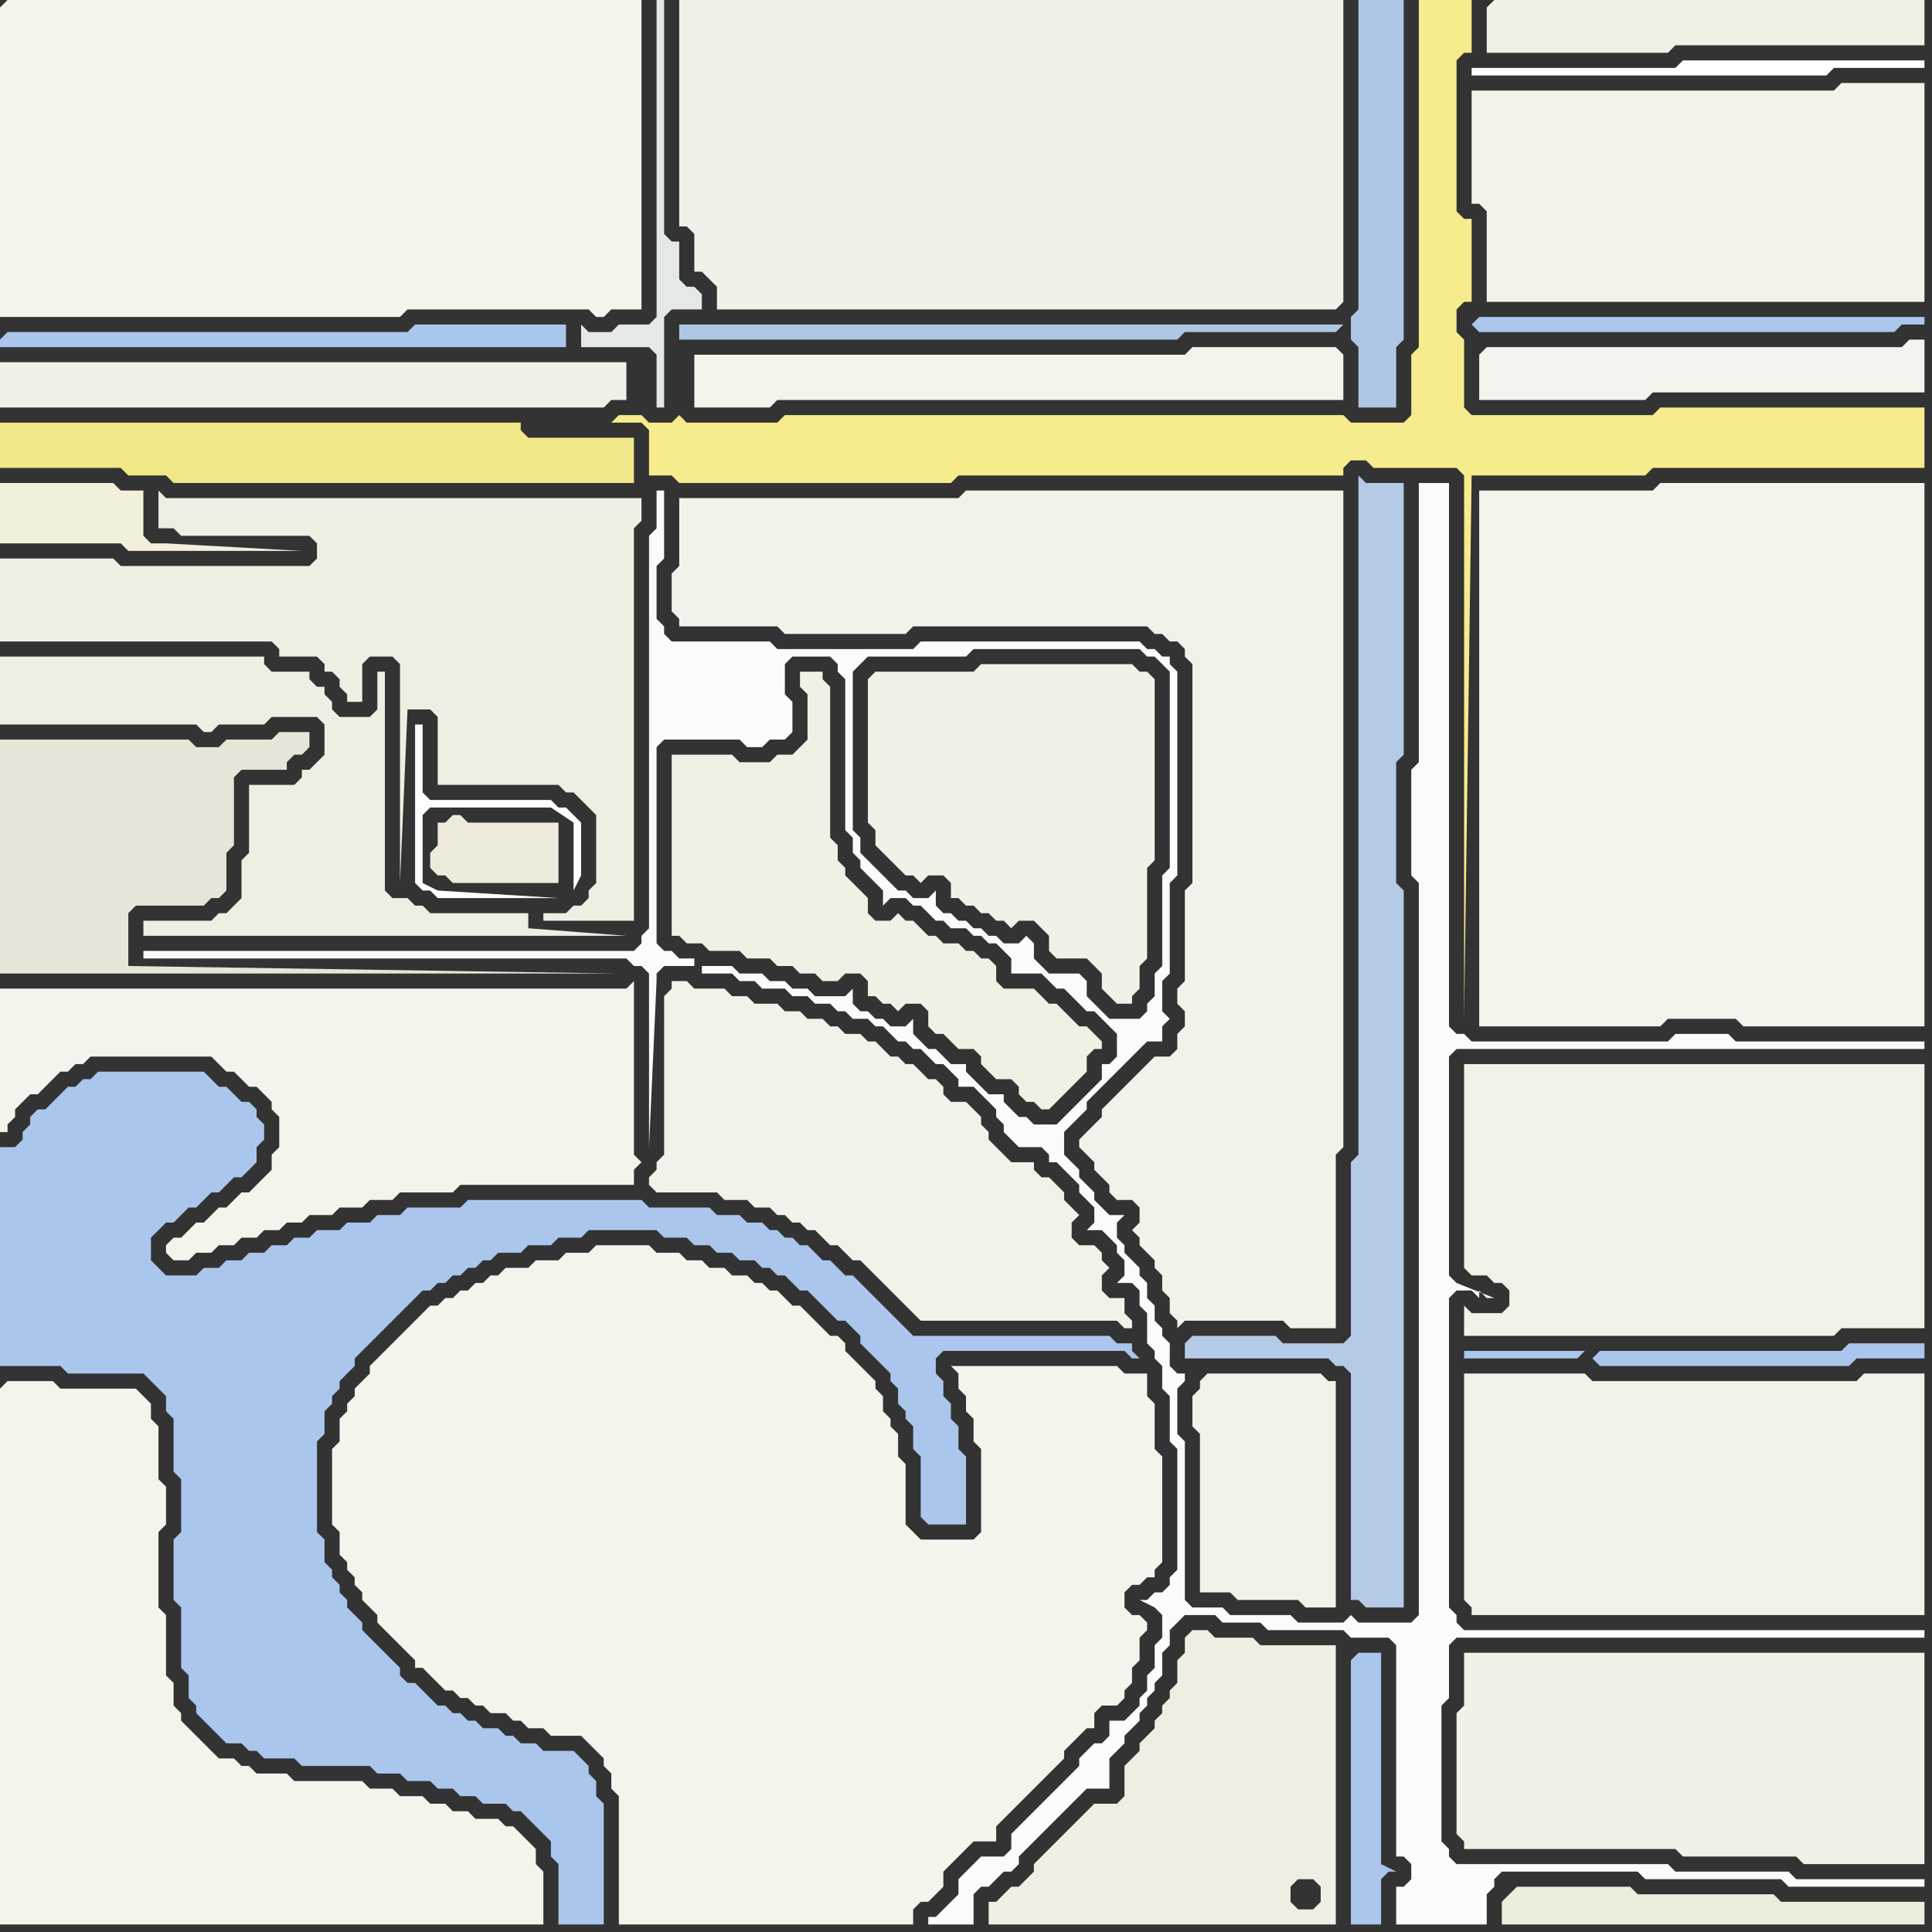 <svg width="256" height="256" xmlns="http://www.w3.org/2000/svg"><rect width="100%" height="100%" fill="#333333" stroke="none"/><script> 
var tempColor;
function hoverPath(evt){
obj = evt.target;
tempColor = obj.getAttribute("fill");
obj.setAttribute("fill","red");
//alert(tempColor);
//obj.setAttribute("stroke","red");}
function recoverPath(evt){
obj = evt.target;
obj.setAttribute("fill", tempColor);
//obj.setAttribute("stroke", tempColor);
}</script><path onmouseover="hoverPath(evt)" onmouseout="recoverPath(evt)" fill="rgb(244,243,236)" d="M  0,184l 0,71 72,0 0,-7 -1,-1 0,-2 -1,-1 -1,-1 -1,-1 -1,0 -1,-1 -3,0 -1,-1 -2,0 -1,-1 -2,0 -1,-1 -3,0 -1,-1 -3,0 -1,-1 -9,0 -1,-1 -4,0 -1,-1 -1,0 -1,-1 -2,0 -1,-1 -1,-1 -1,-1 -1,-1 -1,-1 0,-1 -1,-1 0,-3 -1,-1 0,-8 -1,-1 0,-10 1,-1 0,-5 -1,-1 0,-7 -1,-1 0,-2 -1,-1 -1,-1 -10,0 -1,-1 -6,0 -1,1Z"/>
<path onmouseover="hoverPath(evt)" onmouseout="recoverPath(evt)" fill="rgb(170,198,237)" d="M  4,148l 0,1 -1,1 0,1 -1,1 -2,0 0,29 8,0 1,1 10,0 1,1 1,1 1,1 0,2 1,1 0,7 1,1 0,7 -1,1 0,8 1,1 0,8 1,1 0,3 1,1 0,1 3,3 1,1 2,0 1,1 1,0 1,1 4,0 1,1 9,0 1,1 3,0 1,1 3,0 1,1 2,0 1,1 2,0 1,1 3,0 1,1 1,0 1,1 1,1 1,1 1,1 0,2 1,1 0,8 6,0 0,-16 -1,-1 0,-2 -1,-1 0,-1 -1,-1 -1,-1 -4,0 -1,-1 -2,0 -1,-1 -1,0 -1,-1 -2,0 -1,-1 -1,0 -1,-1 -1,0 -1,-1 -1,0 -1,-1 -1,-1 -1,-1 -1,0 -1,-1 0,-1 -1,-1 -1,-1 -1,-1 -1,-1 -1,-1 0,-1 -1,-1 -1,-1 0,-1 -1,-1 0,-1 -1,-1 0,-1 -1,-1 0,-3 -1,-1 0,-12 1,-1 0,-3 1,-1 0,-1 1,-1 0,-1 1,-1 1,-1 0,-1 1,-1 1,-1 1,-1 1,-1 1,-1 1,-1 1,-1 1,-1 1,-1 1,0 1,-1 1,0 1,-1 1,0 1,-1 1,0 1,-1 1,0 1,-1 3,0 1,-1 3,0 1,-1 3,0 1,-1 9,0 1,1 3,0 1,1 2,0 1,1 2,0 1,1 2,0 1,1 1,0 1,1 1,0 1,1 1,1 1,0 1,1 1,1 1,1 1,1 1,0 1,1 1,1 0,1 1,1 1,1 1,1 1,1 0,1 1,1 0,2 1,1 0,1 1,1 0,3 1,1 0,8 1,1 5,0 0,-9 -1,-1 0,-3 -1,-1 0,-2 -1,-1 0,-2 -1,-1 0,-2 1,-1 24,0 1,1 1,0 -1,-1 0,-1 -2,0 -1,-1 -26,0 -1,-1 -1,-1 -1,-1 -1,-1 -1,-1 -1,-1 -1,-1 -1,-1 -1,0 -1,-1 -1,-1 -1,0 -1,-1 -1,-1 -1,0 -1,-1 -1,0 -1,-1 -1,0 -1,-1 -2,0 -1,-1 -3,0 -1,-1 -8,0 -1,-1 -23,0 -1,1 -7,0 -1,1 -3,0 -1,1 -3,0 -1,1 -3,0 -1,1 -2,0 -1,1 -2,0 -1,1 -2,0 -1,1 -2,0 -1,1 -2,0 -1,1 -4,0 -1,-1 -1,-1 0,-3 1,-1 1,-1 1,0 1,-1 1,-1 1,0 1,-1 1,-1 1,0 1,-1 1,-1 1,0 1,-1 1,-1 0,-2 1,-1 0,-2 -1,-1 0,-1 -1,-1 -1,0 -1,-1 -1,-1 -1,0 -1,-1 -1,-1 -14,0 -1,1 -1,0 -1,1 -1,0 -1,1 -1,1 -1,1 -1,0 -1,1Z"/>
<path onmouseover="hoverPath(evt)" onmouseout="recoverPath(evt)" fill="rgb(239,238,227)" d="M  19,122l 0,2 64,0 -13,-1 0,-2 -13,0 -1,-1 -1,0 -1,-1 -2,0 -1,-1 0,-29 -1,0 0,5 -1,1 -4,0 -1,-1 0,-1 -1,-1 0,-1 -1,0 -1,-1 0,-1 -5,0 -1,-1 0,-1 -35,0 0,9 26,0 1,1 1,0 1,-1 6,0 1,-1 6,0 1,1 0,4 -1,1 -1,1 -1,0 0,1 -1,1 -6,0 0,9 -1,1 0,5 -1,1 -1,1 -1,0 -1,1Z"/>
<path onmouseover="hoverPath(evt)" onmouseout="recoverPath(evt)" fill="rgb(242,231,136)" d="M  63,56l -63,0 0,6 16,0 1,1 5,0 1,1 61,0 0,-6 -14,0 -1,-1 0,-1Z"/>
<path onmouseover="hoverPath(evt)" onmouseout="recoverPath(evt)" fill="rgb(239,238,227)" d="M  77,122l 7,0 0,-52 1,-1 0,-3 -63,0 -1,-1 0,5 2,0 1,1 17,0 1,1 0,2 -1,1 -25,0 -1,-1 -15,0 0,11 36,0 1,1 0,1 5,0 1,1 0,1 1,0 1,1 0,1 1,1 0,1 2,0 0,-5 1,-1 3,0 1,1 0,29 1,-23 3,0 1,1 0,9 16,0 1,1 1,0 1,1 1,1 1,1 0,9 -1,1 0,1 -1,1 -1,0 -1,1 -3,0 0,1Z"/>
<path onmouseover="hoverPath(evt)" onmouseout="recoverPath(evt)" fill="rgb(246,235,141)" d="M  88,56l -2,0 -1,-1 -3,0 -1,1 4,0 1,1 0,6 3,0 1,1 36,0 1,-1 51,0 0,-1 1,-1 2,0 1,1 11,0 1,1 0,72 1,-72 23,0 1,-1 36,0 0,-8 -35,0 -1,1 -24,0 -1,-1 0,-9 -1,-1 0,-3 1,-1 1,0 0,-11 -1,0 -1,-1 0,-20 1,-1 1,0 0,-7 -7,0 0,46 -1,1 0,8 -1,1 -7,0 -1,-1 -74,0 -1,1 -12,0 -1,-1 0,0 -1,1 -1,0 -3,-2 0,0 3,2Z"/>
<path onmouseover="hoverPath(evt)" onmouseout="recoverPath(evt)" fill="rgb(241,240,228)" d="M  89,102l 0,22 1,0 1,1 2,0 1,1 4,0 1,1 3,0 1,1 2,0 1,1 2,0 1,1 2,0 1,-1 2,0 1,1 0,2 1,0 1,1 1,0 1,1 1,-1 2,0 1,1 0,2 1,1 1,0 1,1 1,1 2,0 1,1 0,1 1,1 1,1 2,0 1,1 0,1 1,1 1,0 1,1 1,0 1,-1 0,0 2,-2 1,-1 1,-1 0,-2 1,-1 1,0 0,-1 -1,-1 0,0 -1,-1 -1,0 -1,-1 -1,-1 -1,-1 -1,0 -1,-1 -1,-1 -4,0 -1,-1 0,-2 -1,-1 -1,0 -1,-1 -1,0 -1,-1 -2,0 -1,-1 -1,0 -1,-1 -1,-1 -1,0 -1,-1 -1,1 -2,0 -1,-1 0,-2 -1,-1 -1,-1 -1,-1 0,-1 -1,-1 0,-2 -1,-1 0,-20 -1,-1 0,-1 -3,0 0,2 1,1 0,6 -1,1 -1,1 -2,0 -1,1 -4,0 -1,-1 -8,0Z"/>
<path onmouseover="hoverPath(evt)" onmouseout="recoverPath(evt)" fill="rgb(243,242,234)" d="M  92,66l -2,0 0,9 -1,1 0,5 1,1 0,1 13,0 1,1 16,0 1,-1 31,0 1,1 1,0 1,1 1,0 1,1 0,1 1,1 0,29 -1,1 0,12 -1,1 0,2 1,1 0,2 -1,1 0,2 -1,1 -2,0 -1,1 -1,1 -1,1 -1,1 -1,1 -1,1 -1,1 0,1 -3,3 0,1 1,1 0,0 1,1 0,1 1,1 1,1 0,1 1,1 2,0 1,1 0,2 -1,1 1,1 0,1 1,1 1,1 0,1 1,1 0,2 1,1 0,2 1,1 0,1 1,-1 13,0 1,1 6,0 0,-23 1,-1 0,-87 -50,0 -1,1Z"/>
<path onmouseover="hoverPath(evt)" onmouseout="recoverPath(evt)" fill="rgb(180,202,230)" d="M  157,178l 0,2 19,0 1,1 1,0 1,1 0,30 1,0 1,1 5,0 0,-95 -1,-1 0,-16 1,-1 0,-36 -5,0 -1,-1 0,90 -1,1 0,23 -1,1 -8,0 -1,-1 -11,0 -1,1Z"/>
<path onmouseover="hoverPath(evt)" onmouseout="recoverPath(evt)" fill="rgb(170,198,237)" d="M  179,220l 0,35 4,0 0,-6 1,-1 1,0 -2,-1 0,-28 -3,0 -1,1Z"/>
<path onmouseover="hoverPath(evt)" onmouseout="recoverPath(evt)" fill="rgb(244,242,234)" d="M  195,14l 0,13 1,0 1,1 0,12 58,0 0,-29 -11,0 -1,1 -48,0Z"/>
<path onmouseover="hoverPath(evt)" onmouseout="recoverPath(evt)" fill="rgb(237,237,221)" d="M  200,251l -1,1 0,3 56,0 0,-3 -19,0 -1,-1 -18,0 -1,-1 -15,0 -1,1Z"/>
<path onmouseover="hoverPath(evt)" onmouseout="recoverPath(evt)" fill="rgb(171,198,237)" d="M  211,180l 0,0 1,1 33,0 1,-1 9,0 0,-2 -10,0 -1,1 -32,0 -1,1 -1,-1 -16,0 0,1 15,0 1,-1 1,1Z"/>
<path onmouseover="hoverPath(evt)" onmouseout="recoverPath(evt)" fill="rgb(170,198,237)" d="M  0,45l 0,1 75,0 0,-3 -20,0 -1,1 -53,0 -1,1Z"/>
<path onmouseover="hoverPath(evt)" onmouseout="recoverPath(evt)" fill="rgb(244,243,236)" d="M  0,1l 0,41 53,0 1,-1 24,0 1,1 1,0 1,-1 4,0 0,-41 -84,0 -1,1Z"/>
<path onmouseover="hoverPath(evt)" onmouseout="recoverPath(evt)" fill="rgb(242,239,221)" d="M  0,67l 0,5 16,0 1,1 23,0 -18,-1 -2,0 -1,-1 0,-6 -3,0 -1,-1 -15,0Z"/>
<path onmouseover="hoverPath(evt)" onmouseout="recoverPath(evt)" fill="rgb(244,243,236)" d="M  22,165l 0,1 1,1 2,0 1,-1 2,0 1,-1 2,0 1,-1 2,0 1,-1 2,0 1,-1 2,0 1,-1 3,0 1,-1 3,0 1,-1 3,0 1,-1 7,0 1,-1 23,0 0,-2 1,-1 -1,-1 0,-23 -1,1 -83,0 0,19 1,0 0,-1 1,-1 0,-1 1,-1 1,-1 1,0 1,-1 1,-1 1,-1 1,0 1,-1 1,0 1,-1 16,0 1,1 1,1 1,0 1,1 1,1 1,0 1,1 1,1 0,1 1,1 0,4 -1,1 0,2 -1,1 -1,1 -1,1 -1,0 -1,1 -1,1 -1,0 -2,2 -1,0 -1,1 -1,1 -1,0 -1,1Z"/>
<path onmouseover="hoverPath(evt)" onmouseout="recoverPath(evt)" fill="rgb(231,229,215)" d="M  30,113l 1,-1 0,-9 1,-1 6,0 0,-1 1,-1 1,0 1,-1 0,-2 -4,0 -1,1 -6,0 -1,1 -3,0 -1,-1 -25,0 0,31 82,0 -65,-1 0,-7 1,-1 9,0 1,-1 1,0 1,-1Z"/>
<path onmouseover="hoverPath(evt)" onmouseout="recoverPath(evt)" fill="rgb(244,243,236)" d="M  55,175l -3,3 -1,1 -2,2 0,1 -1,1 -1,1 0,1 -1,1 0,1 -1,1 0,3 -1,1 0,10 1,1 0,3 1,1 0,1 1,1 0,1 1,1 0,1 1,1 1,1 0,1 1,1 1,1 1,1 1,1 1,1 0,1 1,0 1,1 1,1 1,1 1,0 1,1 1,0 1,1 1,0 1,1 2,0 1,1 1,0 1,1 2,0 1,1 4,0 1,1 1,1 1,1 0,1 1,1 0,2 1,1 0,17 39,0 0,-2 1,-1 1,0 1,-1 1,-1 0,-2 1,-1 1,-1 1,-1 1,-1 3,0 0,-2 1,-1 5,-5 1,-1 2,-2 0,-1 2,-2 1,-1 1,0 0,-2 1,-1 2,0 1,-1 0,-1 1,-1 0,-2 1,-1 0,-3 1,-1 0,-1 -1,-1 -1,0 -1,-1 0,-2 1,-1 1,0 1,-1 1,0 0,-1 1,-1 0,-14 -1,-1 0,-6 -1,-1 0,-3 -3,0 -1,-1 -22,0 1,1 0,2 1,1 0,2 1,1 0,3 1,1 0,11 -1,1 -7,0 -1,-1 -1,-1 0,-8 -1,-1 0,-3 -1,-1 0,-1 -1,-1 0,-2 -1,-1 0,-1 -1,-1 -1,-1 -1,-1 -1,-1 0,-1 -1,-1 -1,0 -1,-1 -1,-1 -1,-1 -1,-1 -1,0 -1,-1 -1,-1 -1,0 -1,-1 -1,0 -1,-1 -2,0 -1,-1 -2,0 -1,-1 -2,0 -1,-1 -3,0 -1,-1 -7,0 -1,1 -3,0 -1,1 -3,0 -1,1 -3,0 -1,1 -1,0 -1,1 -1,0 -1,1 -1,0 -1,1 -1,0 -1,1 -1,0 -1,1 -1,1Z"/>
<path onmouseover="hoverPath(evt)" onmouseout="recoverPath(evt)" fill="rgb(238,235,221)" d="M  58,111l 0,1 -1,1 0,2 1,1 1,0 1,1 14,0 0,-8 -12,0 -1,-1 -1,0 -1,1 -1,0Z"/>
<path onmouseover="hoverPath(evt)" onmouseout="recoverPath(evt)" fill="rgb(242,241,233)" d="M  68,54l 12,0 1,-1 2,0 0,-5 -83,0 0,6Z"/>
<path onmouseover="hoverPath(evt)" onmouseout="recoverPath(evt)" fill="rgb(254,254,254)" d="M  76,117l 0,1 1,-2 0,-7 -1,-1 0,0 -1,-1 -1,0 -1,-1 -16,0 -1,-1 0,-9 -1,0 0,21 1,1 1,0 1,1 16,0 -16,-1 -2,-1 0,-9 1,-1 16,0 3,2Z"/>
<path onmouseover="hoverPath(evt)" onmouseout="recoverPath(evt)" fill="rgb(243,242,234)" d="M  86,157l 0,0 1,1 8,0 1,1 3,0 1,1 2,0 1,1 1,0 1,1 1,0 1,1 1,0 1,1 1,1 1,0 1,1 1,1 1,0 1,1 1,1 1,1 1,1 1,1 1,1 1,1 1,1 26,0 1,1 1,0 0,-1 -1,-1 0,-2 -2,0 -1,-1 0,-2 1,-1 -1,-1 0,-1 -1,-1 -2,0 -1,-1 0,-2 1,-1 -1,-1 0,0 -1,-1 0,-1 -1,-1 -1,-1 -1,0 -1,-1 0,-1 -3,0 -1,-1 -1,-1 -1,-1 0,-1 -1,-1 0,-1 -1,-1 -1,-1 -2,0 -1,-1 0,-1 -1,-1 -1,0 -1,-1 -1,-1 -1,0 -1,-1 -1,0 -1,-1 -1,-1 -1,0 -1,-1 -2,0 -1,-1 -1,0 -1,-1 -2,0 -1,-1 -2,0 -1,-1 -3,0 -1,-1 -2,0 -1,-1 -4,0 -1,-1 -2,0 0,1 -1,1 0,21 -1,1 0,1 -1,1Z"/>
<path onmouseover="hoverPath(evt)" onmouseout="recoverPath(evt)" fill="rgb(228,232,231)" d="M  91,38l -1,-1 0,-5 -1,0 -1,-1 0,-31 -1,0 0,42 -1,1 -4,0 -1,1 -3,0 -1,-1 0,3 9,0 1,1 0,7 1,0 0,-12 1,-1 4,0 0,-2 -1,-1Z"/>
<path onmouseover="hoverPath(evt)" onmouseout="recoverPath(evt)" fill="rgb(244,243,236)" d="M  92,51l 0,3 10,0 1,-1 75,0 0,-6 -1,-1 -19,0 -1,1 -65,0Z"/>
<path onmouseover="hoverPath(evt)" onmouseout="recoverPath(evt)" fill="rgb(241,240,233)" d="M  110,41l 67,0 1,-1 0,-40 -88,0 0,30 1,0 1,1 0,5 1,0 1,1 1,1 0,3Z"/>
<path onmouseover="hoverPath(evt)" onmouseout="recoverPath(evt)" fill="rgb(242,241,231)" d="M  115,91l 0,18 1,1 0,2 1,1 1,1 1,1 1,1 1,0 1,1 1,-1 2,0 1,1 0,2 1,0 1,1 1,0 1,1 1,0 1,1 1,0 1,1 1,-1 2,0 1,1 1,1 0,2 1,1 4,0 1,1 1,1 0,2 1,1 1,1 2,0 0,-1 1,-1 0,-3 1,-1 0,-12 1,-1 0,-24 -1,-1 -1,0 -1,-1 -20,0 -1,1 -13,0 -1,1Z"/>
<path onmouseover="hoverPath(evt)" onmouseout="recoverPath(evt)" fill="rgb(252,251,249)" d="M  125,253l -1,1 -1,0 0,1 6,0 0,-4 1,-1 1,0 1,-1 1,-1 1,0 1,-1 0,-1 1,-1 1,-1 6,-6 1,-1 3,0 0,-4 1,-1 1,-1 0,-1 1,-1 1,-1 0,-1 1,-1 0,-1 1,-1 0,-1 1,-1 0,-3 1,-1 0,-2 1,-1 1,-1 4,0 1,1 5,0 1,1 10,0 1,1 5,0 1,1 0,28 1,0 1,1 0,2 -1,1 -1,0 0,5 12,0 0,-4 1,-1 0,-1 1,-1 18,0 1,1 18,0 1,1 18,0 0,-1 -17,0 -1,-1 -15,0 -1,-1 -28,0 -1,-1 0,-1 -1,-1 0,-18 1,-1 0,-7 1,-1 62,0 0,-1 -61,0 -1,-1 0,-1 -1,-1 0,-41 1,-1 2,0 1,1 0,-1 1,1 1,0 -5,-2 -1,-1 0,-29 1,-1 62,0 0,-1 -25,0 -1,-1 -7,0 -1,1 -26,0 -1,-1 -1,0 -1,-1 0,-72 -4,0 0,37 -1,1 0,14 1,1 0,97 -1,1 -7,0 -1,-1 -1,1 -6,0 -1,-1 -8,0 -1,-1 -4,0 -1,-1 0,-21 -1,-1 0,-6 1,-1 0,-1 -1,0 -1,-1 0,-3 -1,-1 0,-1 -1,-1 0,-2 -1,-1 0,-2 -1,-1 0,-1 -1,-1 -1,-1 0,-1 -1,-1 0,-2 1,-1 -2,0 -1,-1 -1,-1 0,-1 -1,-1 -1,-1 0,-1 -1,-1 -1,-1 0,-3 1,-1 1,-1 1,-1 0,-1 1,-1 1,-1 1,-1 3,-3 1,-1 1,-1 2,0 0,-2 1,-1 -1,-1 0,-4 1,-1 0,-12 1,-1 0,-27 -1,-1 0,-1 -1,0 -1,-1 -1,0 -1,-1 -29,0 -1,1 -18,0 -1,-1 -13,0 -1,-1 0,-1 -1,-1 0,-7 1,-1 0,-9 -1,0 0,5 -1,1 0,52 -1,1 0,1 -1,1 -65,0 0,1 64,0 1,1 1,0 1,1 0,23 1,-22 0,-1 1,-1 4,0 0,-1 -2,0 -1,-1 -1,0 -1,-1 0,-26 1,-1 10,0 1,1 2,0 1,-1 2,0 1,-1 0,-4 -1,-1 0,-4 1,-1 5,0 1,1 0,1 1,1 0,20 1,1 0,2 1,1 0,1 1,1 1,1 1,1 0,2 1,-1 2,0 1,1 1,0 1,1 1,1 1,0 1,1 2,0 1,1 1,0 1,1 1,0 1,1 1,1 0,2 4,0 1,1 1,1 1,0 1,1 1,1 1,1 1,0 1,1 1,1 1,1 0,3 -1,1 -1,0 0,2 -1,1 -1,1 -1,1 -1,1 -1,1 -1,1 -3,0 -1,-1 -1,0 -1,-1 -1,-1 0,-1 -2,0 -1,-1 -1,-1 -1,-1 0,-1 -2,0 -1,-1 -1,-1 -1,0 -1,-1 -1,-1 0,-2 -1,1 -2,0 -1,-1 -1,0 -1,-1 -1,0 -1,-1 0,-2 -1,1 -4,0 -1,-1 -2,0 -1,-1 -2,0 -1,-1 -3,0 -1,-1 -4,0 0,1 4,0 1,1 2,0 1,1 3,0 1,1 2,0 1,1 2,0 1,1 1,0 1,1 2,0 1,1 1,0 1,1 1,1 1,0 1,1 1,0 1,1 1,1 1,0 1,1 1,1 0,1 2,0 3,3 0,1 1,1 0,1 1,1 1,1 3,0 1,1 0,1 1,0 1,1 1,1 1,1 0,1 1,1 1,1 0,2 -1,1 2,0 1,1 1,1 0,1 1,1 0,2 -1,1 2,0 1,1 0,2 1,1 0,4 1,1 0,1 1,1 0,3 1,1 0,6 1,1 0,16 -1,1 0,1 -1,1 -1,0 -1,1 -1,0 2,1 0,0 1,1 0,3 -1,1 0,3 -1,1 0,2 -1,1 0,1 -1,1 -1,1 -2,0 0,2 -1,1 -1,0 -1,1 -1,1 0,1 -1,1 -1,1 -1,1 -1,1 -1,1 -1,1 -1,1 -1,1 -1,1 0,2 -1,1 -3,0 -1,1 -1,1 -1,1 0,2 -1,1 -1,1 23,-118 -1,0 -1,-1 -1,-1 -1,-1 0,-2 -1,-1 -4,0 -1,-1 -1,-1 0,-2 -1,-1 -1,1 -2,0 -1,-1 -1,0 -1,-1 -1,0 -1,-1 -1,0 -1,-1 -1,0 -1,-1 0,-2 -1,1 -2,0 -1,-1 -1,0 -1,-1 -1,-1 -1,-1 -1,-1 -1,-1 0,-2 -1,-1 0,-21 1,-1 1,-1 13,0 1,-1 22,0 1,1 1,0 1,1 1,1 0,26 -1,1 0,12 -1,1 0,3 -1,1 0,1 -1,1 -3,0 -23,118Z"/>
<path onmouseover="hoverPath(evt)" onmouseout="recoverPath(evt)" fill="rgb(240,238,226)" d="M  151,232l -1,1 -1,1 0,4 -1,1 -3,0 -6,6 -1,1 -1,1 0,1 -1,1 -1,1 -1,0 -1,1 -1,1 -1,0 0,3 46,0 0,-37 -10,0 -1,-1 -5,0 -1,-1 -2,0 -1,1 0,2 -1,1 0,3 -1,1 0,1 -1,1 0,1 -1,1 0,1 -2,2 0,1 24,18 0,2 -1,1 -2,0 -1,-1 0,-2 1,-1 2,0 1,1 -24,-18Z"/>
<path onmouseover="hoverPath(evt)" onmouseout="recoverPath(evt)" fill="rgb(242,242,232)" d="M  159,183l 0,1 -1,1 0,4 1,1 0,21 4,0 1,1 8,0 1,1 4,0 0,-30 -1,0 -1,-1 -15,0 -1,1Z"/>
<path onmouseover="hoverPath(evt)" onmouseout="recoverPath(evt)" fill="rgb(175,199,228)" d="M  178,43l -88,0 0,2 66,0 1,-1 20,0 1,-1 1,-1 0,3 1,1 0,8 5,0 0,-8 1,-1 0,-45 -6,0 0,41 -2,2Z"/>
<path onmouseover="hoverPath(evt)" onmouseout="recoverPath(evt)" fill="rgb(254,254,254)" d="M  196,9l -1,0 0,1 47,0 1,-1 12,0 0,-1 -32,0 -1,1Z"/>
<path onmouseover="hoverPath(evt)" onmouseout="recoverPath(evt)" fill="rgb(172,199,237)" d="M  195,43l 0,0 1,1 55,0 1,-1 3,0 0,-1 -59,0 -1,1Z"/>
<path onmouseover="hoverPath(evt)" onmouseout="recoverPath(evt)" fill="rgb(244,243,236)" d="M  196,65l 0,71 24,0 1,-1 9,0 1,1 24,0 0,-72 -35,0 -1,1Z"/>
<path onmouseover="hoverPath(evt)" onmouseout="recoverPath(evt)" fill="rgb(243,242,233)" d="M  194,143l 0,25 1,1 2,0 1,1 1,0 1,1 0,2 -1,1 -4,0 -1,-1 0,4 49,0 1,-1 11,0 0,-35 -61,0Z"/>
<path onmouseover="hoverPath(evt)" onmouseout="recoverPath(evt)" fill="rgb(243,242,233)" d="M  195,182l -1,0 0,30 1,1 0,1 60,0 0,-32 -8,0 -1,1 -35,0 -1,-1Z"/>
<path onmouseover="hoverPath(evt)" onmouseout="recoverPath(evt)" fill="rgb(242,241,231)" d="M  194,221l 0,5 -1,1 0,16 1,1 0,1 28,0 1,1 15,0 1,1 16,0 0,-28 -61,0Z"/>
<path onmouseover="hoverPath(evt)" onmouseout="recoverPath(evt)" fill="rgb(241,240,229)" d="M  197,1l 0,6 24,0 1,-1 33,0 0,-6 -57,0 -1,1Z"/>
<path onmouseover="hoverPath(evt)" onmouseout="recoverPath(evt)" fill="rgb(244,243,237)" d="M  196,47l 0,6 22,0 1,-1 36,0 0,-7 -2,0 -1,1 -55,0 -1,1Z"/>
</svg>